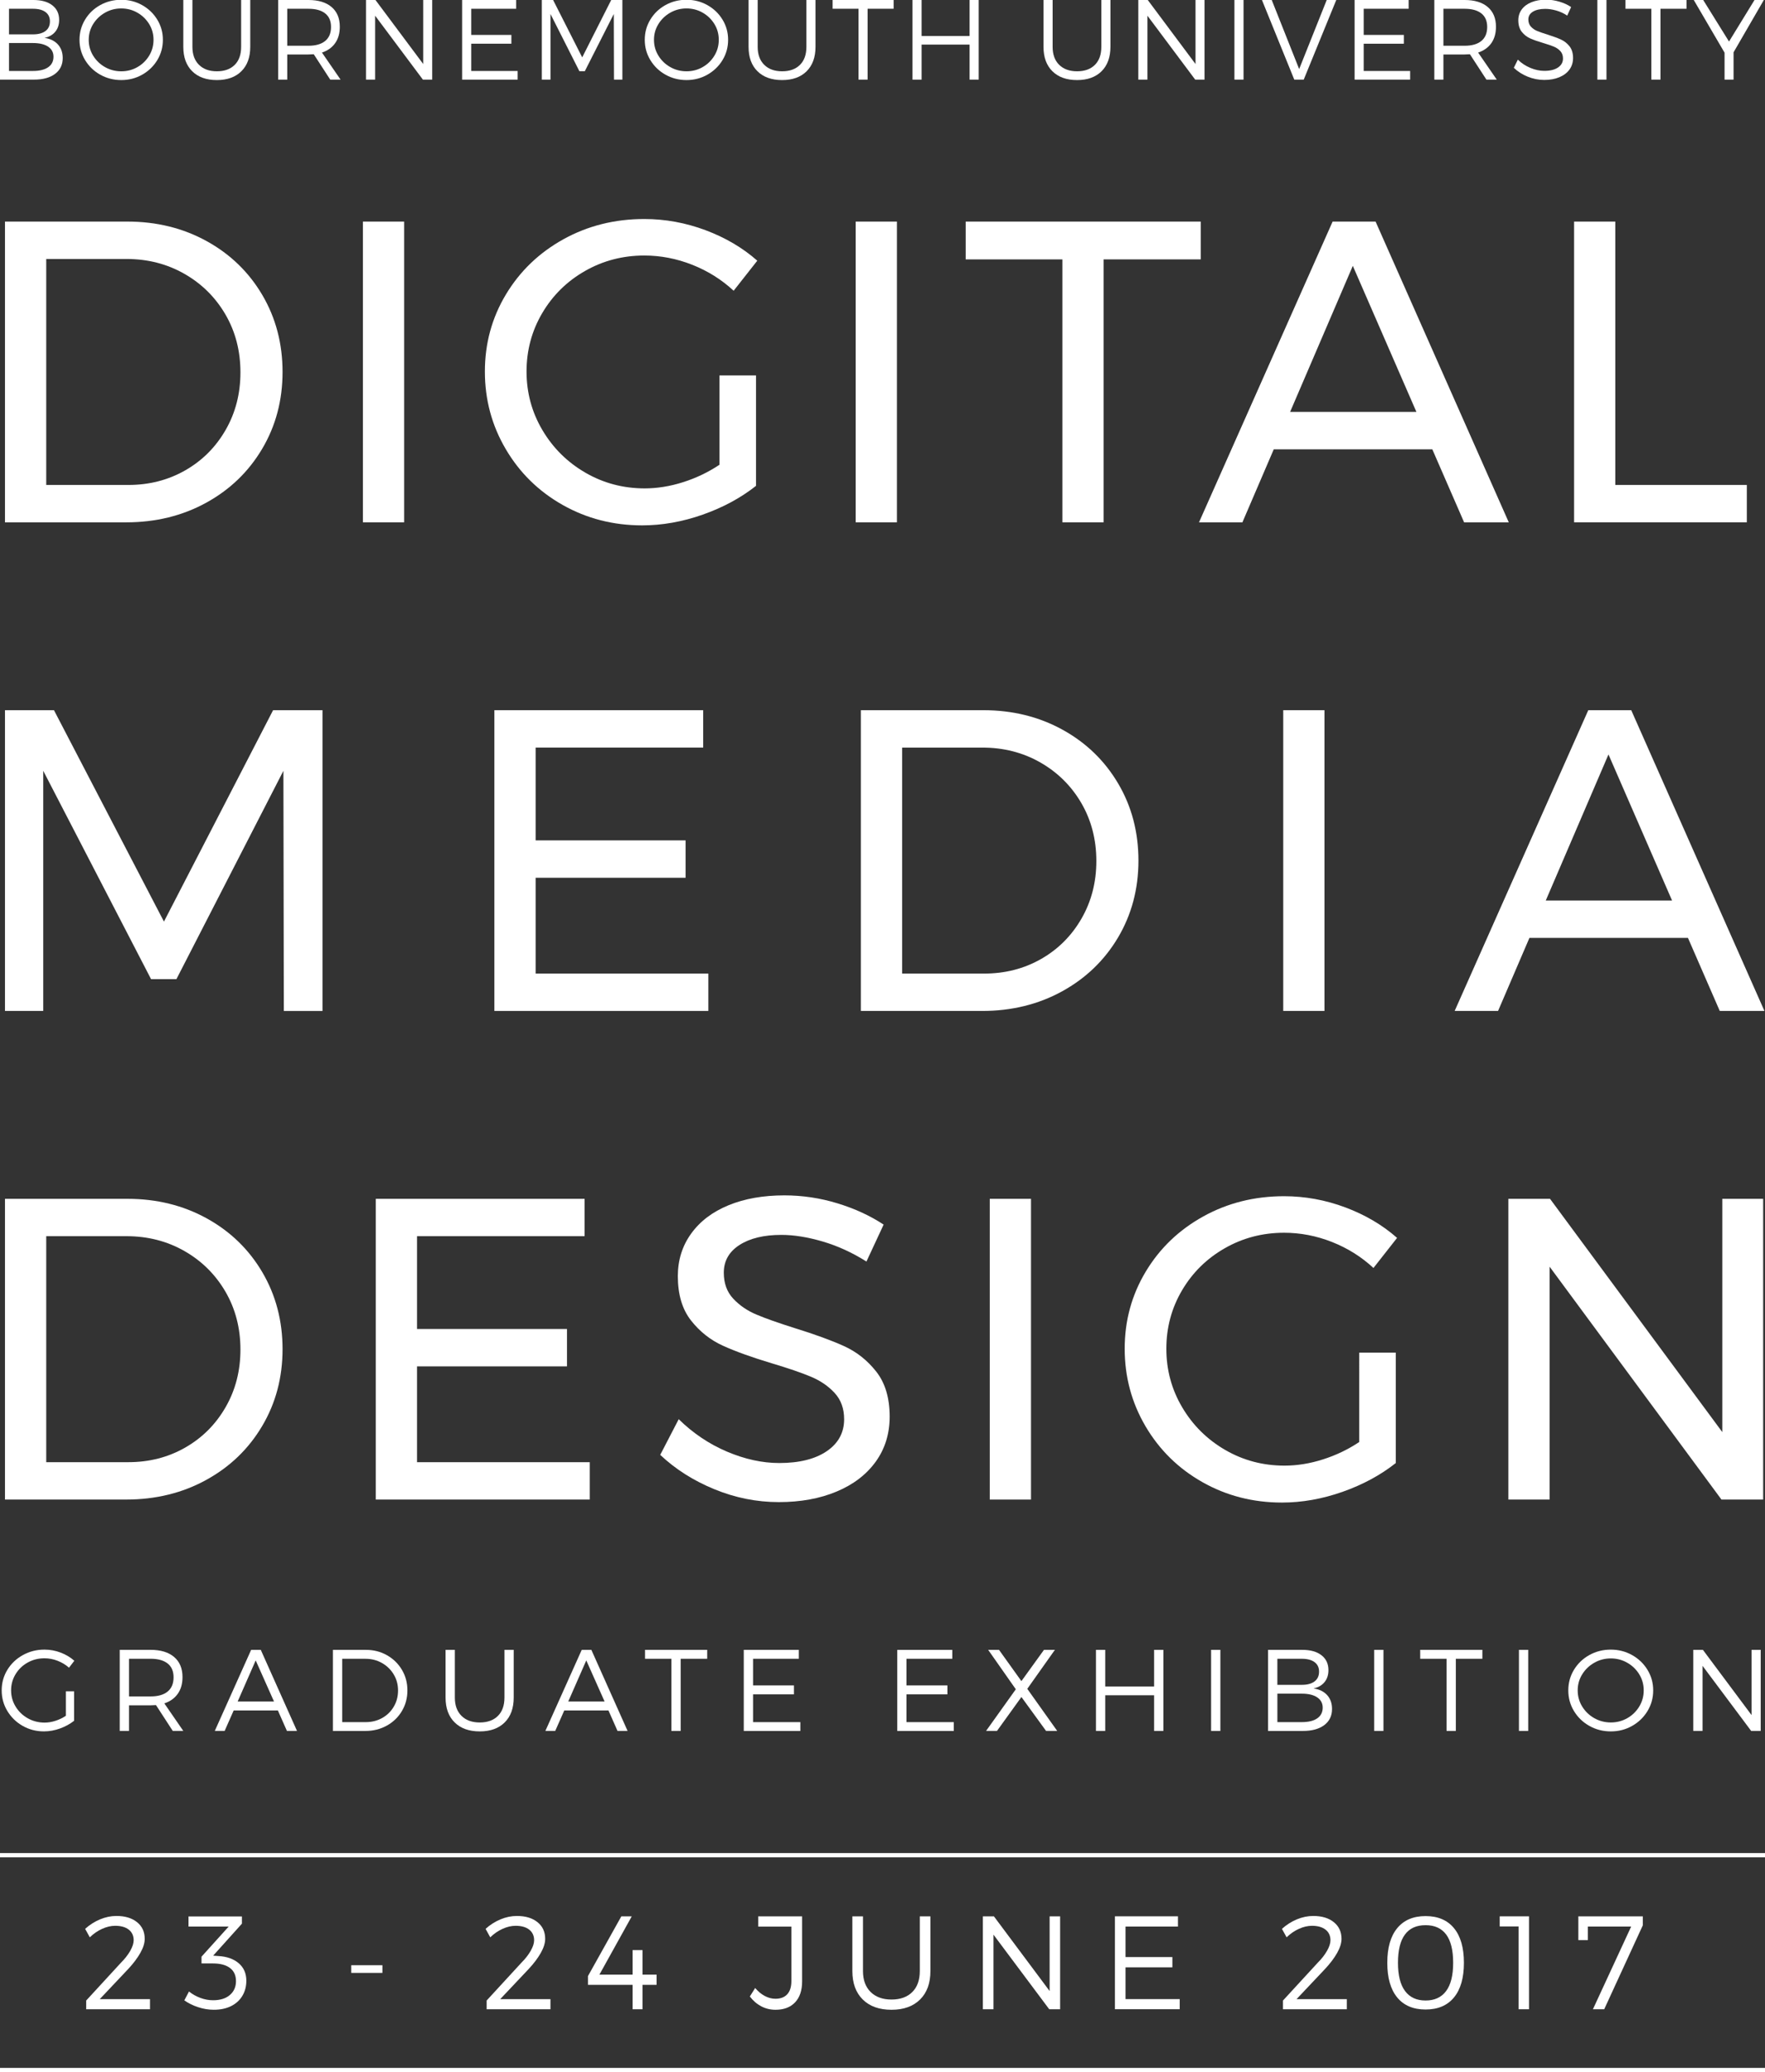 <?xml version="1.0" encoding="utf-8"?>
<!-- Generator: Adobe Illustrator 21.1.0, SVG Export Plug-In . SVG Version: 6.00 Build 0)  -->
<svg version="1.1" xmlns="http://www.w3.org/2000/svg" xmlns:xlink="http://www.w3.org/1999/xlink" x="0px" y="0px"
	 viewBox="0 0 100.56 118.064" style="enable-background:new 0 0 100.56 118.064;" xml:space="preserve">
<rect x="0" y="0" width="100.56" height="118.064" fill="#333333" stroke="none"/>
<style type="text/css">
	.st0{fill:#FFFFFF;}
	.st1{enable-background:new    ;}
	.st2{fill-rule:evenodd;clip-rule:evenodd;fill:#FFFFFF;}
</style>
<g id="Digital_x0D_Media__x0D_Design">
	<g>
		<path class="st0" d="M11.777,13.74c1.346,0.743,2.403,1.767,3.17,3.072s1.151,2.766,1.151,4.382s-0.388,3.076-1.163,4.382
			c-0.775,1.306-1.84,2.33-3.194,3.072c-1.355,0.743-2.873,1.114-4.553,1.114H0.284V12.625h6.977
			C8.925,12.625,10.43,12.997,11.777,13.74z M10.553,26.8c0.971-0.555,1.738-1.322,2.301-2.301s0.845-2.072,0.845-3.28
			c0-1.224-0.286-2.326-0.857-3.305c-0.572-0.979-1.351-1.75-2.338-2.313c-0.988-0.563-2.085-0.845-3.292-0.845H2.634v12.876h4.676
			C8.501,27.632,9.582,27.354,10.553,26.8z"/>
		<path class="st0" d="M20.676,12.625h2.35v17.136h-2.35V12.625z"/>
		<path class="st0" d="M40.993,21.39h2.081v6.292c-0.865,0.685-1.877,1.232-3.035,1.64c-1.159,0.408-2.31,0.612-3.452,0.612
			c-1.649,0-3.158-0.388-4.529-1.163c-1.371-0.775-2.453-1.836-3.244-3.183c-0.792-1.346-1.188-2.819-1.188-4.418
			s0.4-3.064,1.2-4.395c0.799-1.33,1.893-2.378,3.28-3.146c1.387-0.767,2.921-1.15,4.602-1.15c1.191,0,2.354,0.212,3.488,0.636
			c1.134,0.425,2.118,1.004,2.95,1.738l-1.347,1.713c-0.685-0.636-1.473-1.13-2.362-1.481c-0.89-0.351-1.799-0.526-2.729-0.526
			c-1.224,0-2.35,0.294-3.378,0.881c-1.028,0.587-1.84,1.387-2.436,2.399c-0.596,1.012-0.894,2.122-0.894,3.33
			s0.302,2.322,0.906,3.341c0.604,1.02,1.42,1.828,2.448,2.423c1.028,0.596,2.154,0.894,3.378,0.894
			c0.718,0,1.448-0.118,2.191-0.355c0.743-0.236,1.432-0.567,2.069-0.991V21.39z"/>
		<path class="st0" d="M48.753,12.625h2.349v17.136h-2.349V12.625z"/>
		<path class="st0" d="M55.02,12.625h13.391v2.154h-5.533v14.982h-2.35V14.78H55.02V12.625z"/>
		<path class="st0" d="M83.417,29.762L81.605,25.6h-9.033l-1.787,4.162h-2.473l7.613-17.136h2.448l7.589,17.136H83.417z
			 M73.503,23.47h7.196l-3.623-8.323L73.503,23.47z"/>
		<path class="st0" d="M89.683,12.625h2.35v15.006h7.491v2.13h-9.841V12.625z"/>
		<path class="st0" d="M0.284,40.465h2.791L9.341,52.51l6.218-12.044h2.815v17.136h-2.203l-0.024-13.684L10.051,55.79H8.607
			L2.463,43.917v13.684H0.284V40.465z"/>
		<path class="st0" d="M28.167,40.465h11.897v2.13h-9.547v5.288h8.544v2.13h-8.544v5.459h9.841v2.13H28.167V40.465z"/>
		<path class="st0" d="M60.542,41.58c1.346,0.743,2.402,1.767,3.17,3.072s1.15,2.766,1.15,4.382s-0.389,3.076-1.162,4.382
			c-0.775,1.306-1.842,2.33-3.195,3.072c-1.355,0.743-2.873,1.114-4.553,1.114h-6.904V40.465h6.976
			C57.69,40.465,59.194,40.837,60.542,41.58z M59.317,54.64c0.971-0.555,1.738-1.322,2.301-2.301s0.846-2.072,0.846-3.28
			c0-1.224-0.287-2.326-0.857-3.305c-0.572-0.979-1.352-1.75-2.338-2.313c-0.988-0.563-2.086-0.845-3.293-0.845h-4.578v12.876h4.676
			C57.264,55.472,58.346,55.194,59.317,54.64z"/>
		<path class="st0" d="M73.112,40.465h2.35v17.136h-2.35V40.465z"/>
		<path class="st0" d="M97.983,57.602l-1.812-4.162h-9.033l-1.787,4.162h-2.473l7.613-17.136h2.448l7.589,17.136H97.983z
			 M88.069,51.31h7.196l-3.623-8.323L88.069,51.31z"/>
		<path class="st0" d="M11.777,69.419c1.346,0.743,2.403,1.767,3.17,3.072s1.151,2.767,1.151,4.382c0,1.616-0.388,3.077-1.163,4.382
			c-0.775,1.307-1.84,2.33-3.194,3.072c-1.355,0.743-2.873,1.114-4.553,1.114H0.284V68.306h6.977
			C8.925,68.306,10.43,68.677,11.777,69.419z M10.553,82.479c0.971-0.555,1.738-1.322,2.301-2.302
			c0.563-0.979,0.845-2.072,0.845-3.28c0-1.224-0.286-2.325-0.857-3.305c-0.572-0.979-1.351-1.75-2.338-2.313
			c-0.988-0.562-2.085-0.844-3.292-0.844H2.634v12.876h4.676C8.501,83.312,9.582,83.034,10.553,82.479z"/>
		<path class="st0" d="M21.41,68.306h11.897v2.13H23.76v5.287h8.544v2.13H23.76v5.459h9.841v2.13H21.41V68.306z"/>
		<path class="st0" d="M46.881,70.741c-0.857-0.253-1.645-0.38-2.362-0.38c-0.996,0-1.791,0.192-2.387,0.575
			c-0.596,0.384-0.894,0.91-0.894,1.579c0,0.604,0.179,1.098,0.539,1.481c0.359,0.384,0.799,0.686,1.322,0.905
			c0.522,0.221,1.249,0.478,2.179,0.771c1.159,0.359,2.097,0.702,2.815,1.028c0.718,0.326,1.33,0.812,1.835,1.456
			c0.506,0.646,0.76,1.498,0.76,2.559c0,0.979-0.266,1.836-0.796,2.57s-1.273,1.302-2.228,1.701c-0.955,0.4-2.052,0.6-3.292,0.6
			c-1.257,0-2.481-0.244-3.672-0.734c-1.191-0.489-2.22-1.142-3.084-1.958l1.053-2.032c0.816,0.8,1.734,1.416,2.754,1.849
			c1.02,0.433,2.011,0.648,2.974,0.648c1.142,0,2.044-0.224,2.705-0.673c0.661-0.449,0.992-1.057,0.992-1.824
			c0-0.604-0.18-1.102-0.539-1.493c-0.359-0.392-0.812-0.701-1.359-0.93s-1.285-0.481-2.215-0.759
			c-1.143-0.343-2.073-0.678-2.791-1.004c-0.719-0.326-1.326-0.808-1.824-1.444c-0.498-0.637-0.747-1.477-0.747-2.521
			c0-0.914,0.253-1.722,0.759-2.424c0.505-0.701,1.215-1.24,2.129-1.615s1.975-0.563,3.183-0.563c1.028,0,2.036,0.151,3.023,0.453
			c0.987,0.302,1.864,0.706,2.631,1.212l-0.979,2.105C48.566,71.374,47.738,70.994,46.881,70.741z"/>
		<path class="st0" d="M56.391,68.306h2.35v17.136h-2.35V68.306z"/>
		<path class="st0" d="M77.444,77.069h2.081v6.291c-0.865,0.686-1.877,1.232-3.035,1.641c-1.159,0.408-2.31,0.611-3.452,0.611
			c-1.648,0-3.157-0.387-4.528-1.162s-2.452-1.836-3.244-3.183c-0.791-1.347-1.187-2.819-1.187-4.419
			c0-1.599,0.399-3.063,1.199-4.394c0.799-1.33,1.893-2.379,3.28-3.146c1.387-0.768,2.921-1.151,4.603-1.151
			c1.19,0,2.354,0.213,3.488,0.637c1.134,0.425,2.117,1.004,2.949,1.738l-1.346,1.714c-0.686-0.637-1.474-1.13-2.362-1.481
			c-0.89-0.351-1.8-0.526-2.729-0.526c-1.225,0-2.351,0.294-3.379,0.882c-1.028,0.587-1.84,1.387-2.436,2.398
			c-0.596,1.013-0.894,2.122-0.894,3.329c0,1.208,0.302,2.322,0.906,3.342c0.604,1.021,1.42,1.828,2.447,2.424
			c1.028,0.596,2.154,0.894,3.379,0.894c0.718,0,1.448-0.118,2.19-0.355c0.742-0.236,1.433-0.566,2.068-0.991V77.069z"/>
		<path class="st0" d="M98.129,68.306h2.326v17.136H98.08l-9.792-13.269v13.269h-2.35V68.306h2.374l9.816,13.292V68.306z"/>
	</g>
</g>
<g id="Graduate_Exhibition">
	<g>
		<path class="st0" d="M4.222,96.369v1.676c-0.234,0.185-0.502,0.332-0.806,0.441c-0.303,0.109-0.607,0.164-0.912,0.164
			c-0.44,0-0.844-0.104-1.21-0.312c-0.366-0.208-0.657-0.49-0.874-0.848c-0.216-0.356-0.324-0.748-0.324-1.176
			s0.108-0.818,0.324-1.172c0.216-0.354,0.511-0.634,0.885-0.841c0.374-0.207,0.783-0.311,1.228-0.311
			c0.316,0,0.623,0.056,0.92,0.169c0.297,0.112,0.558,0.268,0.782,0.466l-0.303,0.396c-0.189-0.168-0.406-0.299-0.651-0.394
			s-0.494-0.142-0.748-0.142c-0.348,0-0.667,0.081-0.957,0.243s-0.52,0.384-0.69,0.664c-0.169,0.28-0.254,0.587-0.254,0.92
			c0,0.335,0.086,0.644,0.258,0.925s0.403,0.504,0.693,0.667s0.609,0.245,0.957,0.245c0.206,0,0.415-0.034,0.627-0.104
			c0.211-0.068,0.408-0.164,0.588-0.286v-1.393H4.222z"/>
		<path class="st0" d="M8.887,97.152c-0.131,0.009-0.234,0.013-0.31,0.013H7.35v1.46H6.821v-4.621h1.756
			c0.576,0,1.023,0.135,1.342,0.406c0.319,0.271,0.479,0.652,0.479,1.146c0,0.379-0.089,0.695-0.268,0.949
			c-0.178,0.255-0.434,0.438-0.767,0.55l1.08,1.569h-0.6L8.887,97.152z M9.549,96.382c0.227-0.185,0.34-0.455,0.34-0.812
			c0-0.349-0.113-0.611-0.34-0.79c-0.227-0.178-0.55-0.268-0.972-0.268H7.35v2.146h1.228C8.999,96.659,9.323,96.566,9.549,96.382z"
			/>
		<path class="st0" d="M13.314,97.458l-0.516,1.167h-0.561l2.072-4.621h0.548l2.065,4.621h-0.574l-0.516-1.167H13.314z
			 M14.568,94.606l-1.028,2.343h2.072L14.568,94.606z"/>
		<path class="st0" d="M22.044,94.309c0.36,0.203,0.645,0.479,0.854,0.831s0.314,0.743,0.314,1.175s-0.104,0.824-0.314,1.176
			c-0.209,0.353-0.497,0.63-0.862,0.832s-0.771,0.303-1.218,0.303h-1.85v-4.621h1.869C21.282,94.004,21.684,94.105,22.044,94.309z
			 M19.497,98.122h1.347c0.34,0,0.649-0.078,0.928-0.233c0.279-0.156,0.5-0.371,0.662-0.646c0.163-0.274,0.244-0.582,0.244-0.922
			c0-0.339-0.083-0.646-0.248-0.92c-0.166-0.273-0.389-0.49-0.67-0.649c-0.282-0.158-0.593-0.238-0.935-0.238h-1.328V98.122z"/>
		<path class="st0" d="M28.754,98.14c-0.344,0.341-0.817,0.511-1.421,0.511c-0.608,0-1.084-0.17-1.429-0.511
			c-0.345-0.34-0.518-0.812-0.518-1.416v-2.72h0.529v2.72c0,0.444,0.126,0.792,0.38,1.043c0.253,0.25,0.599,0.375,1.038,0.375
			c0.44,0,0.785-0.124,1.034-0.372c0.25-0.248,0.374-0.597,0.374-1.046v-2.72h0.528v2.72C29.269,97.327,29.097,97.8,28.754,98.14z"
			/>
		<path class="st0" d="M32.149,97.458l-0.516,1.167h-0.561l2.072-4.621h0.548l2.065,4.621h-0.574l-0.516-1.167H32.149z
			 M33.403,94.606l-1.028,2.343h2.072L33.403,94.606z"/>
		<path class="st0" d="M38.781,94.513v4.112h-0.529v-4.112H36.75v-0.509h3.542v0.509H38.781z"/>
		<path class="st0" d="M42.905,94.513v1.519h2.33v0.509h-2.33v1.582h2.694v0.503h-3.223v-4.621h3.136v0.509H42.905z"/>
		<path class="st0" d="M51.648,94.513v1.519h2.33v0.509h-2.33v1.582h2.694v0.503H51.12v-4.621h3.136v0.509H51.648z"/>
		<path class="st0" d="M60.235,98.625H59.6l-1.405-1.934l-1.393,1.934H56.18l1.695-2.375l-1.575-2.246h0.618l1.276,1.782
			l1.286-1.782h0.622l-1.573,2.221L60.235,98.625z"/>
		<path class="st0" d="M65.754,98.625v-2.033H62.97v2.033h-0.528v-4.621h0.528v2.088h2.784v-2.088h0.529v4.621H65.754z"/>
		<path class="st0" d="M69.002,98.625v-4.621h0.528v4.621H69.002z"/>
		<path class="st0" d="M75.291,94.312c0.265,0.205,0.396,0.488,0.396,0.849c0,0.273-0.074,0.501-0.224,0.684
			s-0.358,0.302-0.627,0.357c0.335,0.05,0.595,0.178,0.78,0.384c0.185,0.206,0.276,0.469,0.276,0.786
			c0,0.392-0.147,0.698-0.442,0.92c-0.296,0.223-0.703,0.334-1.224,0.334h-1.979v-4.621h1.946
			C74.662,94.004,75.027,94.106,75.291,94.312z M72.777,95.998h1.393c0.312,0,0.553-0.064,0.725-0.194s0.258-0.316,0.258-0.56
			c0-0.233-0.086-0.414-0.258-0.541s-0.413-0.19-0.725-0.19h-1.393V95.998z M72.777,98.122h1.393c0.378,0,0.671-0.071,0.878-0.214
			c0.207-0.144,0.312-0.347,0.312-0.611c0-0.251-0.105-0.446-0.314-0.586c-0.21-0.14-0.501-0.21-0.875-0.21h-1.393V98.122z"/>
		<path class="st0" d="M78.294,98.625v-4.621h0.528v4.621H78.294z"/>
		<path class="st0" d="M82.945,94.513v4.112h-0.528v-4.112h-1.502v-0.509h3.542v0.509H82.945z"/>
		<path class="st0" d="M86.541,98.625v-4.621h0.528v4.621H86.541z"/>
		<path class="st0" d="M92.988,94.302c0.369,0.207,0.662,0.488,0.878,0.843s0.324,0.744,0.324,1.17c0,0.428-0.108,0.819-0.324,1.176
			c-0.216,0.357-0.509,0.64-0.878,0.848c-0.369,0.209-0.773,0.312-1.212,0.312c-0.444,0-0.852-0.104-1.221-0.312
			c-0.37-0.208-0.663-0.49-0.879-0.848c-0.216-0.356-0.323-0.748-0.323-1.176s0.107-0.819,0.323-1.175s0.509-0.636,0.879-0.841
			c0.369-0.205,0.776-0.308,1.221-0.308C92.215,93.991,92.619,94.095,92.988,94.302z M90.836,94.738
			c-0.288,0.163-0.519,0.384-0.69,0.661c-0.172,0.276-0.258,0.582-0.258,0.915c0,0.335,0.086,0.643,0.258,0.922
			s0.402,0.5,0.69,0.662c0.287,0.162,0.602,0.243,0.94,0.243c0.34,0,0.651-0.081,0.937-0.243c0.284-0.162,0.512-0.383,0.682-0.662
			s0.255-0.587,0.255-0.922s-0.085-0.641-0.255-0.917s-0.397-0.496-0.684-0.659c-0.285-0.163-0.597-0.245-0.935-0.245
			C91.437,94.493,91.123,94.575,90.836,94.738z"/>
		<path class="st0" d="M99.773,98.625l-2.771-3.709v3.709h-0.528v-4.621h0.548l2.771,3.716v-3.716h0.522v4.621H99.773z"/>
	</g>
</g>
<g id="_x32_3_-_24_June_2017">
	<g>
		<path class="st0" d="M7.807,109.52c0.292,0.234,0.438,0.552,0.438,0.95c0,0.241-0.083,0.509-0.25,0.803s-0.394,0.598-0.685,0.91
			l-1.628,1.724h2.864v0.576H4.911v-0.498l1.982-2.156c0.221-0.222,0.397-0.446,0.528-0.676c0.13-0.229,0.195-0.429,0.195-0.602
			c0-0.256-0.093-0.457-0.278-0.604c-0.186-0.146-0.445-0.22-0.777-0.22c-0.241,0-0.489,0.059-0.744,0.174
			c-0.255,0.115-0.488,0.277-0.7,0.483l-0.266-0.483c0.256-0.231,0.539-0.411,0.849-0.541c0.31-0.129,0.621-0.193,0.934-0.193
			C7.124,109.167,7.515,109.284,7.807,109.52z"/>
		<path class="st0" d="M13.599,111.859c0.29,0.248,0.436,0.58,0.436,0.999c0,0.322-0.076,0.609-0.227,0.861
			c-0.151,0.253-0.367,0.447-0.646,0.586c-0.279,0.138-0.606,0.206-0.98,0.206c-0.298,0-0.596-0.049-0.894-0.147
			s-0.56-0.228-0.786-0.388l0.266-0.506c0.192,0.155,0.407,0.277,0.646,0.365c0.239,0.089,0.48,0.134,0.724,0.134
			c0.408,0,0.729-0.1,0.96-0.3c0.231-0.199,0.347-0.462,0.347-0.79c0-0.327-0.114-0.576-0.343-0.749
			c-0.229-0.172-0.552-0.258-0.971-0.258h-0.65v-0.385l1.547-1.716h-2.289v-0.576h3.045v0.41l-1.639,1.823l0.295,0.022
			C12.923,111.477,13.309,111.612,13.599,111.859z"/>
		<path class="st0" d="M20.012,112.411v-0.438h1.776v0.438H20.012z"/>
		<path class="st0" d="M30.623,109.52c0.292,0.234,0.438,0.552,0.438,0.95c0,0.241-0.083,0.509-0.25,0.803s-0.394,0.598-0.685,0.91
			l-1.628,1.724h2.864v0.576h-3.636v-0.498l1.982-2.156c0.221-0.222,0.397-0.446,0.528-0.676c0.13-0.229,0.195-0.429,0.195-0.602
			c0-0.256-0.093-0.457-0.278-0.604c-0.186-0.146-0.445-0.22-0.777-0.22c-0.241,0-0.489,0.059-0.744,0.174
			c-0.255,0.115-0.488,0.277-0.7,0.483l-0.266-0.483c0.256-0.231,0.539-0.411,0.849-0.541c0.31-0.129,0.621-0.193,0.934-0.193
			C29.941,109.167,30.331,109.284,30.623,109.52z"/>
		<path class="st0" d="M36.042,112.508v-1.396h0.565v1.396h0.801v0.583h-0.801v1.392h-0.565v-1.392h-2.543v-0.498l1.901-3.404h0.594
			l-1.842,3.319H36.042z"/>
		<path class="st0" d="M45.3,114.089c-0.267,0.282-0.638,0.423-1.113,0.423c-0.293,0-0.563-0.065-0.812-0.195
			c-0.249-0.131-0.466-0.317-0.653-0.562l0.303-0.483c0.167,0.197,0.35,0.349,0.548,0.454c0.198,0.105,0.4,0.159,0.607,0.159
			c0.293,0,0.518-0.086,0.674-0.257s0.234-0.42,0.234-0.748v-3.107h-1.89v-0.584H45.7v3.707
			C45.7,113.409,45.566,113.808,45.3,114.089z"/>
		<path class="st0" d="M52.421,113.927c-0.395,0.391-0.937,0.585-1.628,0.585c-0.697,0-1.243-0.194-1.638-0.585
			c-0.395-0.39-0.592-0.931-0.592-1.622v-3.116h0.605v3.116c0,0.509,0.145,0.907,0.436,1.194c0.29,0.286,0.687,0.43,1.188,0.43
			c0.504,0,0.899-0.143,1.185-0.427s0.428-0.683,0.428-1.197v-3.116h0.605v3.116C53.011,112.996,52.814,113.537,52.421,113.927z"/>
		<path class="st0" d="M59.779,114.482l-3.175-4.249v4.249h-0.605v-5.294h0.628l3.175,4.257v-4.257h0.598v5.294H59.779z"/>
		<path class="st0" d="M64.127,109.772v1.738h2.669v0.583h-2.669v1.812h3.086v0.576h-3.691v-5.294h3.592v0.584H64.127z"/>
		<path class="st0" d="M75.994,109.52c0.291,0.234,0.438,0.552,0.438,0.95c0,0.241-0.083,0.509-0.249,0.803s-0.395,0.598-0.686,0.91
			l-1.628,1.724h2.865v0.576h-3.637v-0.498l1.982-2.156c0.222-0.222,0.397-0.446,0.528-0.676c0.13-0.229,0.195-0.429,0.195-0.602
			c0-0.256-0.093-0.457-0.278-0.604c-0.187-0.146-0.445-0.22-0.777-0.22c-0.241,0-0.489,0.059-0.744,0.174
			c-0.254,0.115-0.487,0.277-0.699,0.483l-0.266-0.483c0.256-0.231,0.539-0.411,0.849-0.541c0.311-0.129,0.622-0.193,0.935-0.193
			C75.311,109.167,75.702,109.284,75.994,109.52z"/>
		<path class="st0" d="M82.84,109.862c0.377,0.459,0.566,1.117,0.566,1.974s-0.189,1.514-0.566,1.973
			c-0.378,0.459-0.918,0.688-1.619,0.688s-1.24-0.229-1.617-0.688c-0.376-0.459-0.564-1.116-0.564-1.973s0.188-1.515,0.566-1.974
			s0.916-0.688,1.615-0.688C81.922,109.174,82.462,109.403,82.84,109.862z M80.045,110.227c-0.265,0.356-0.396,0.893-0.396,1.609
			c0,0.711,0.134,1.247,0.402,1.607c0.268,0.36,0.658,0.541,1.17,0.541c0.515,0,0.905-0.181,1.172-0.541
			c0.268-0.36,0.4-0.896,0.4-1.607c0-0.717-0.132-1.253-0.396-1.609c-0.265-0.357-0.656-0.535-1.176-0.535
			S80.309,109.869,80.045,110.227z"/>
		<path class="st0" d="M86.519,114.482v-4.718h-1.074v-0.576h1.669v5.294H86.519z"/>
		<path class="st0" d="M91.399,114.482h-0.643l2.178-4.71h-2.466v0.771h-0.543v-1.355h3.674v0.51L91.399,114.482z"/>
	</g>
</g>
<g id="Shape_1_1_" class="st1">
	<g id="Shape_1">
		<g>
			<rect x="0" y="105.584" class="st2" width="100.56" height="0.24"/>
		</g>
	</g>
</g>
<g id="Shape_1_copy_1_" class="st1">
	<g id="Shape_1_copy">
		<g>
			<rect x="0" y="117.824" class="st2" width="100.56" height="0.24"/>
		</g>
	</g>
</g>
<g id="Bournemouth_University">
	<g>
		<path class="st0" d="M2.981,0.302C3.241,0.503,3.37,0.781,3.37,1.136c0,0.268-0.073,0.492-0.22,0.671S2.799,2.103,2.535,2.158
			c0.329,0.048,0.584,0.174,0.766,0.376c0.181,0.203,0.272,0.46,0.272,0.772c0,0.384-0.145,0.685-0.435,0.903
			s-0.69,0.328-1.201,0.328h-1.943V0h1.911C2.363,0,2.722,0.101,2.981,0.302z M0.513,1.958H1.88c0.306,0,0.543-0.064,0.712-0.191
			c0.169-0.128,0.253-0.311,0.253-0.549c0-0.229-0.084-0.407-0.253-0.531C2.424,0.562,2.186,0.5,1.88,0.5H0.513V1.958z M0.513,4.043
			H1.88c0.372,0,0.659-0.07,0.862-0.21c0.204-0.14,0.305-0.34,0.305-0.6c0-0.247-0.103-0.438-0.308-0.576
			C2.534,2.521,2.247,2.452,1.88,2.452H0.513V4.043z"/>
		<path class="st0" d="M8.099,0.292c0.363,0.204,0.65,0.479,0.862,0.828C9.174,1.468,9.28,1.851,9.28,2.269
			c0,0.42-0.106,0.805-0.318,1.155c-0.212,0.35-0.5,0.627-0.862,0.832S7.34,4.562,6.909,4.562c-0.437,0-0.836-0.103-1.199-0.307
			S5.06,3.773,4.848,3.423C4.636,3.073,4.53,2.688,4.53,2.269s0.106-0.804,0.318-1.153C5.06,0.766,5.347,0.491,5.71,0.29
			c0.363-0.202,0.763-0.302,1.199-0.302C7.34-0.013,7.737,0.089,8.099,0.292z M5.986,0.721C5.703,0.881,5.477,1.098,5.308,1.37
			C5.14,1.642,5.055,1.941,5.055,2.269c0,0.329,0.084,0.631,0.253,0.905c0.169,0.274,0.395,0.491,0.677,0.65
			s0.591,0.239,0.924,0.239c0.333,0,0.64-0.08,0.919-0.239c0.279-0.159,0.502-0.376,0.669-0.65c0.167-0.274,0.25-0.576,0.25-0.905
			s-0.083-0.629-0.25-0.9s-0.39-0.487-0.67-0.647c-0.281-0.16-0.587-0.24-0.918-0.24C6.576,0.481,6.268,0.561,5.986,0.721z"/>
		<path class="st0" d="M13.751,4.061c-0.337,0.334-0.803,0.501-1.396,0.501c-0.597,0-1.064-0.167-1.403-0.501
			c-0.338-0.334-0.508-0.798-0.508-1.391V0h0.519v2.67c0,0.437,0.125,0.778,0.374,1.023c0.249,0.246,0.588,0.369,1.019,0.369
			c0.433,0,0.771-0.122,1.016-0.365s0.367-0.586,0.367-1.027V0h0.519v2.67C14.258,3.263,14.089,3.727,13.751,4.061z"/>
		<path class="st0" d="M17.876,3.091c-0.129,0.008-0.23,0.013-0.304,0.013h-1.206v1.433h-0.519V0h1.725
			c0.565,0,1.004,0.133,1.318,0.398c0.313,0.266,0.47,0.641,0.47,1.126c0,0.371-0.087,0.682-0.263,0.932s-0.426,0.43-0.753,0.54
			l1.06,1.541h-0.589L17.876,3.091z M18.526,2.335c0.223-0.182,0.334-0.447,0.334-0.797c0-0.342-0.111-0.6-0.334-0.775
			C18.304,0.587,17.985,0.5,17.572,0.5h-1.206v2.107h1.206C17.985,2.607,18.304,2.517,18.526,2.335z"/>
		<path class="st0" d="M24.094,4.537l-2.721-3.642v3.642h-0.519V0h0.538l2.721,3.648V0h0.512v4.537H24.094z"/>
		<path class="st0" d="M26.848,0.5v1.49h2.288v0.5h-2.288v1.554h2.645v0.494h-3.164V0h3.079v0.5H26.848z"/>
		<path class="st0" d="M34.981,4.537l-0.01-3.74L33.32,4.056h-0.31l-1.646-3.259v3.74H30.87V0h0.643l1.658,3.269L34.823,0h0.636
			v4.537H34.981z"/>
		<path class="st0" d="M40.304,0.292c0.363,0.204,0.65,0.479,0.862,0.828c0.212,0.348,0.318,0.73,0.318,1.148
			c0,0.42-0.106,0.805-0.318,1.155c-0.212,0.35-0.5,0.627-0.862,0.832s-0.759,0.307-1.19,0.307c-0.437,0-0.836-0.103-1.199-0.307
			s-0.65-0.482-0.862-0.832c-0.212-0.35-0.318-0.735-0.318-1.155s0.106-0.804,0.318-1.153c0.212-0.349,0.499-0.625,0.862-0.826
			c0.363-0.202,0.763-0.302,1.199-0.302C39.545-0.013,39.941,0.089,40.304,0.292z M38.19,0.721c-0.283,0.16-0.508,0.376-0.677,0.649
			c-0.168,0.272-0.253,0.571-0.253,0.898c0,0.329,0.084,0.631,0.253,0.905c0.169,0.274,0.395,0.491,0.677,0.65
			s0.591,0.239,0.924,0.239c0.333,0,0.64-0.08,0.919-0.239c0.279-0.159,0.502-0.376,0.669-0.65c0.167-0.274,0.25-0.576,0.25-0.905
			s-0.083-0.629-0.25-0.9s-0.39-0.487-0.67-0.647c-0.281-0.16-0.587-0.24-0.918-0.24C38.781,0.481,38.473,0.561,38.19,0.721z"/>
		<path class="st0" d="M45.956,4.061c-0.337,0.334-0.803,0.501-1.396,0.501c-0.597,0-1.064-0.167-1.403-0.501
			c-0.338-0.334-0.508-0.798-0.508-1.391V0h0.519v2.67c0,0.437,0.125,0.778,0.374,1.023c0.249,0.246,0.588,0.369,1.019,0.369
			c0.433,0,0.771-0.122,1.016-0.365s0.367-0.586,0.367-1.027V0h0.519v2.67C46.462,3.263,46.293,3.727,45.956,4.061z"/>
		<path class="st0" d="M49.432,0.5v4.037h-0.52V0.5h-1.475V0h3.477v0.5H49.432z"/>
		<path class="st0" d="M55.242,4.537V2.541h-2.734v1.997h-0.519V0h0.519v2.05h2.734V0h0.519v4.537H55.242z"/>
		<path class="st0" d="M62.76,4.061c-0.338,0.334-0.803,0.501-1.396,0.501c-0.597,0-1.064-0.167-1.403-0.501
			c-0.338-0.334-0.508-0.798-0.508-1.391V0h0.52v2.67c0,0.437,0.124,0.778,0.373,1.023s0.588,0.369,1.019,0.369
			c0.433,0,0.771-0.122,1.016-0.365c0.245-0.244,0.367-0.586,0.367-1.027V0h0.519v2.67C63.265,3.263,63.097,3.727,62.76,4.061z"/>
		<path class="st0" d="M68.096,4.537l-2.722-3.642v3.642h-0.519V0h0.538l2.721,3.648V0h0.513v4.537H68.096z"/>
		<path class="st0" d="M70.331,4.537V0h0.519v4.537H70.331z"/>
		<path class="st0" d="M73.741,4.537L71.899,0h0.557l1.563,3.936L75.589,0h0.544l-1.854,4.537H73.741z"/>
		<path class="st0" d="M77.696,0.5v1.49h2.288v0.5h-2.288v1.554h2.646v0.494h-3.164V0h3.079v0.5H77.696z"/>
		<path class="st0" d="M83.748,3.091c-0.129,0.008-0.23,0.013-0.304,0.013h-1.206v1.433H81.72V0h1.725
			c0.565,0,1.005,0.133,1.317,0.398c0.313,0.266,0.47,0.641,0.47,1.126c0,0.371-0.087,0.682-0.262,0.932
			c-0.176,0.25-0.427,0.43-0.754,0.54l1.061,1.541h-0.589L83.748,3.091z M84.398,2.335c0.223-0.182,0.334-0.447,0.334-0.797
			c0-0.342-0.111-0.6-0.334-0.775C84.176,0.587,83.857,0.5,83.444,0.5h-1.206v2.107h1.206C83.857,2.607,84.176,2.517,84.398,2.335z"
			/>
		<path class="st0" d="M88.846,0.095c0.255,0.076,0.478,0.178,0.668,0.307l-0.222,0.487c-0.194-0.129-0.401-0.225-0.622-0.288
			c-0.221-0.063-0.43-0.095-0.628-0.095c-0.293,0-0.527,0.053-0.702,0.158c-0.176,0.106-0.263,0.254-0.263,0.446
			c0,0.165,0.048,0.301,0.146,0.408c0.097,0.107,0.219,0.191,0.365,0.251s0.348,0.129,0.603,0.208
			c0.311,0.099,0.56,0.192,0.748,0.278c0.189,0.086,0.351,0.214,0.484,0.383s0.201,0.391,0.201,0.667
			c0,0.251-0.068,0.471-0.204,0.658c-0.136,0.188-0.329,0.333-0.577,0.437c-0.249,0.104-0.536,0.155-0.861,0.155
			c-0.324,0-0.64-0.063-0.945-0.188c-0.307-0.125-0.569-0.293-0.788-0.504l0.23-0.465c0.207,0.203,0.446,0.36,0.717,0.472
			c0.271,0.112,0.535,0.167,0.793,0.167c0.329,0,0.588-0.063,0.778-0.191c0.189-0.127,0.284-0.299,0.284-0.514
			c0-0.168-0.049-0.308-0.148-0.417c-0.099-0.11-0.222-0.195-0.368-0.256s-0.348-0.13-0.603-0.206
			c-0.307-0.091-0.555-0.178-0.746-0.263c-0.19-0.084-0.352-0.21-0.483-0.376s-0.198-0.386-0.198-0.658
			c0-0.234,0.065-0.44,0.195-0.617c0.129-0.177,0.313-0.314,0.552-0.411s0.513-0.146,0.822-0.146
			C88.334-0.019,88.592,0.019,88.846,0.095z"/>
		<path class="st0" d="M91.009,4.537V0h0.519v4.537H91.009z"/>
		<path class="st0" d="M94.605,0.5v4.037h-0.52V0.5h-1.474V0h3.477v0.5H94.605z"/>
		<path class="st0" d="M98.769,4.537h-0.513V3.002L96.501,0h0.538l1.471,2.367L99.962,0h0.532l-1.725,2.98V4.537z"/>
	</g>
</g>
</svg>
